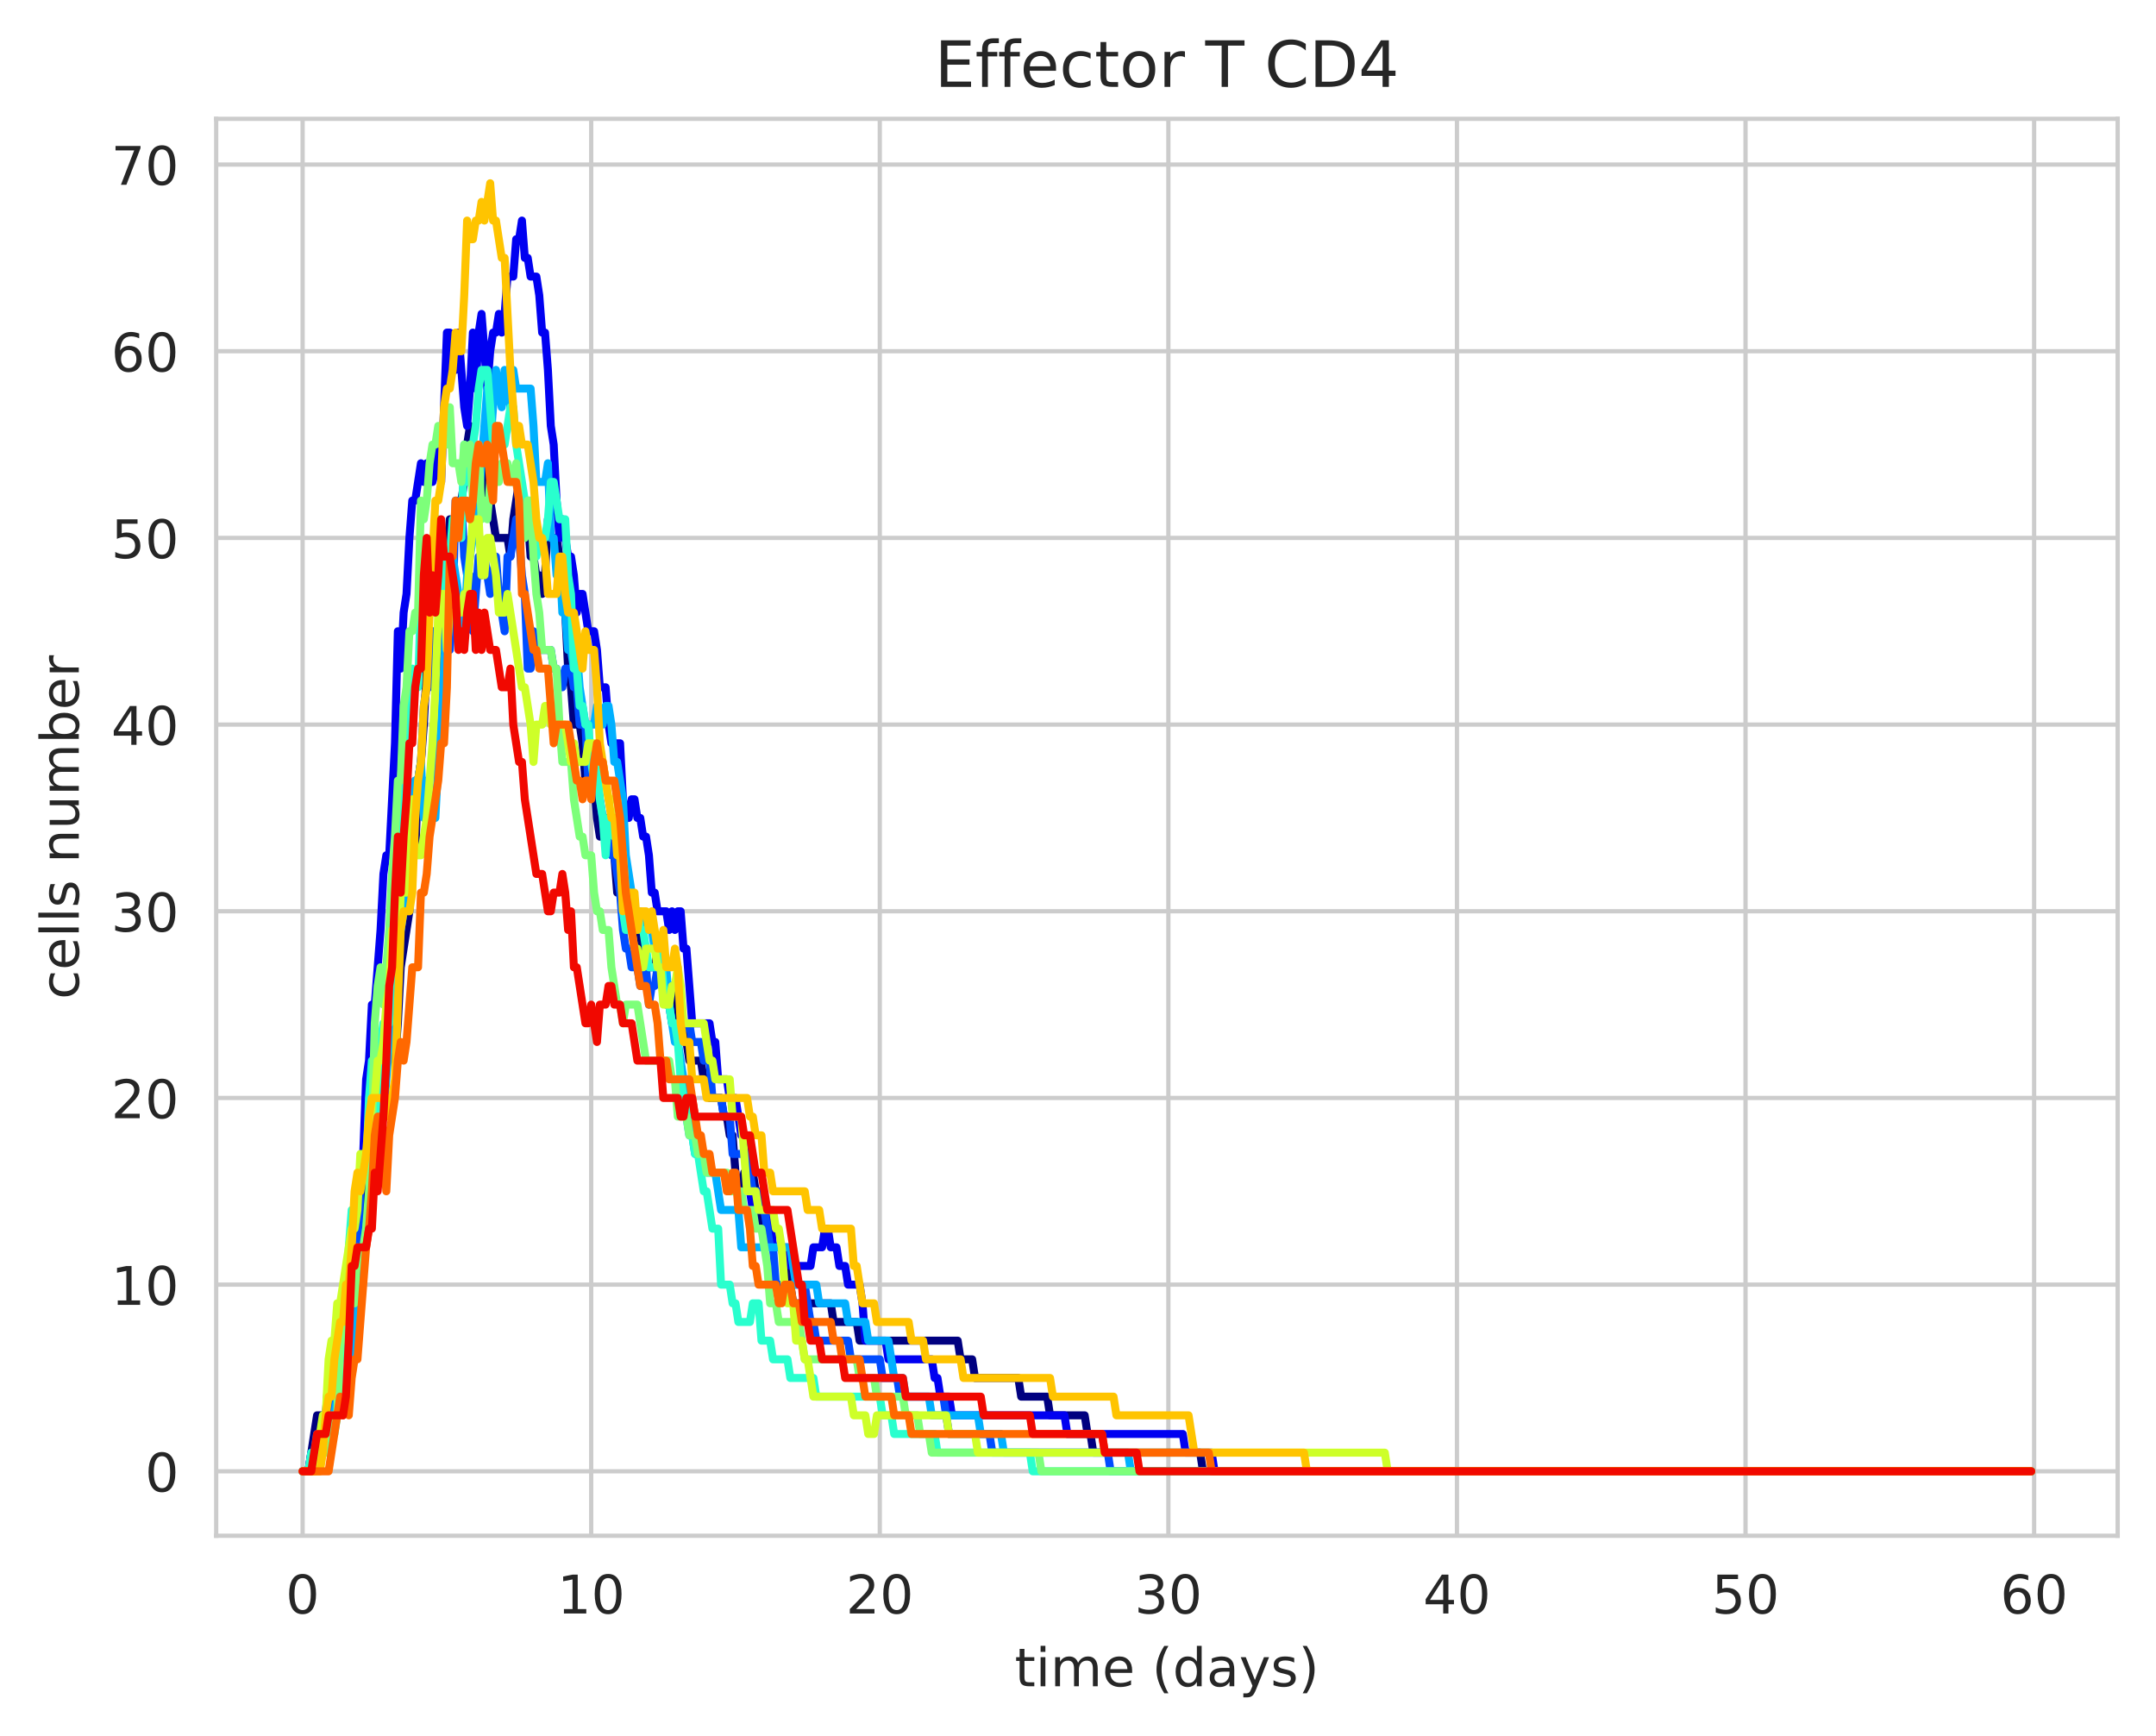 <?xml version="1.0" encoding="utf-8" standalone="no"?>
<!DOCTYPE svg PUBLIC "-//W3C//DTD SVG 1.1//EN"
  "http://www.w3.org/Graphics/SVG/1.1/DTD/svg11.dtd">
<!-- Created with matplotlib (https://matplotlib.org/) -->
<svg height="325.986pt" version="1.1" viewBox="0 0 404.923 325.986" width="404.923pt" xmlns="http://www.w3.org/2000/svg" xmlns:xlink="http://www.w3.org/1999/xlink">
 <defs>
  <style type="text/css">
*{stroke-linecap:butt;stroke-linejoin:round;white-space:pre;}
  </style>
 </defs>
 <g id="figure_1">
  <g id="patch_1">
   <path d="M 0 325.986 
L 404.923 325.986 
L 404.923 0 
L 0 0 
z
" style="fill:#ffffff;"/>
  </g>
  <g id="axes_1">
   <g id="patch_2">
    <path d="M 40.603 288.43 
L 397.723 288.43 
L 397.723 22.318 
L 40.603 22.318 
z
" style="fill:#ffffff;"/>
   </g>
   <g id="matplotlib.axis_1">
    <g id="xtick_1">
     <g id="line2d_1">
      <path clip-path="url(#pb258facf13)" d="M 56.836 288.43 
L 56.836 22.318 
" style="fill:none;stroke:#cccccc;stroke-linecap:round;stroke-width:0.8;"/>
     </g>
     <g id="text_1">
      <!-- 0 -->
      <defs>
       <path d="M 31.781 66.406 
Q 24.172 66.406 20.328 58.906 
Q 16.5 51.422 16.5 36.375 
Q 16.5 21.391 20.328 13.891 
Q 24.172 6.391 31.781 6.391 
Q 39.453 6.391 43.281 13.891 
Q 47.125 21.391 47.125 36.375 
Q 47.125 51.422 43.281 58.906 
Q 39.453 66.406 31.781 66.406 
z
M 31.781 74.219 
Q 44.047 74.219 50.516 64.516 
Q 56.984 54.828 56.984 36.375 
Q 56.984 17.969 50.516 8.266 
Q 44.047 -1.422 31.781 -1.422 
Q 19.531 -1.422 13.062 8.266 
Q 6.594 17.969 6.594 36.375 
Q 6.594 54.828 13.062 64.516 
Q 19.531 74.219 31.781 74.219 
z
" id="DejaVuSans-48"/>
      </defs>
      <g style="fill:#262626;" transform="translate(53.655 303.029)scale(0.1 -0.1)">
       <use xlink:href="#DejaVuSans-48"/>
      </g>
     </g>
    </g>
    <g id="xtick_2">
     <g id="line2d_2">
      <path clip-path="url(#pb258facf13)" d="M 111.035 288.43 
L 111.035 22.318 
" style="fill:none;stroke:#cccccc;stroke-linecap:round;stroke-width:0.8;"/>
     </g>
     <g id="text_2">
      <!-- 10 -->
      <defs>
       <path d="M 12.406 8.297 
L 28.516 8.297 
L 28.516 63.922 
L 10.984 60.406 
L 10.984 69.391 
L 28.422 72.906 
L 38.281 72.906 
L 38.281 8.297 
L 54.391 8.297 
L 54.391 0 
L 12.406 0 
z
" id="DejaVuSans-49"/>
      </defs>
      <g style="fill:#262626;" transform="translate(104.673 303.029)scale(0.1 -0.1)">
       <use xlink:href="#DejaVuSans-49"/>
       <use x="63.623" xlink:href="#DejaVuSans-48"/>
      </g>
     </g>
    </g>
    <g id="xtick_3">
     <g id="line2d_3">
      <path clip-path="url(#pb258facf13)" d="M 165.235 288.43 
L 165.235 22.318 
" style="fill:none;stroke:#cccccc;stroke-linecap:round;stroke-width:0.8;"/>
     </g>
     <g id="text_3">
      <!-- 20 -->
      <defs>
       <path d="M 19.188 8.297 
L 53.609 8.297 
L 53.609 0 
L 7.328 0 
L 7.328 8.297 
Q 12.938 14.109 22.625 23.891 
Q 32.328 33.688 34.812 36.531 
Q 39.547 41.844 41.422 45.531 
Q 43.312 49.219 43.312 52.781 
Q 43.312 58.594 39.234 62.25 
Q 35.156 65.922 28.609 65.922 
Q 23.969 65.922 18.812 64.312 
Q 13.672 62.703 7.812 59.422 
L 7.812 69.391 
Q 13.766 71.781 18.938 73 
Q 24.125 74.219 28.422 74.219 
Q 39.75 74.219 46.484 68.547 
Q 53.219 62.891 53.219 53.422 
Q 53.219 48.922 51.531 44.891 
Q 49.859 40.875 45.406 35.406 
Q 44.188 33.984 37.641 27.219 
Q 31.109 20.453 19.188 8.297 
z
" id="DejaVuSans-50"/>
      </defs>
      <g style="fill:#262626;" transform="translate(158.872 303.029)scale(0.1 -0.1)">
       <use xlink:href="#DejaVuSans-50"/>
       <use x="63.623" xlink:href="#DejaVuSans-48"/>
      </g>
     </g>
    </g>
    <g id="xtick_4">
     <g id="line2d_4">
      <path clip-path="url(#pb258facf13)" d="M 219.434 288.43 
L 219.434 22.318 
" style="fill:none;stroke:#cccccc;stroke-linecap:round;stroke-width:0.8;"/>
     </g>
     <g id="text_4">
      <!-- 30 -->
      <defs>
       <path d="M 40.578 39.312 
Q 47.656 37.797 51.625 33 
Q 55.609 28.219 55.609 21.188 
Q 55.609 10.406 48.188 4.484 
Q 40.766 -1.422 27.094 -1.422 
Q 22.516 -1.422 17.656 -0.516 
Q 12.797 0.391 7.625 2.203 
L 7.625 11.719 
Q 11.719 9.328 16.594 8.109 
Q 21.484 6.891 26.812 6.891 
Q 36.078 6.891 40.938 10.547 
Q 45.797 14.203 45.797 21.188 
Q 45.797 27.641 41.281 31.266 
Q 36.766 34.906 28.719 34.906 
L 20.219 34.906 
L 20.219 43.016 
L 29.109 43.016 
Q 36.375 43.016 40.234 45.922 
Q 44.094 48.828 44.094 54.297 
Q 44.094 59.906 40.109 62.906 
Q 36.141 65.922 28.719 65.922 
Q 24.656 65.922 20.016 65.031 
Q 15.375 64.156 9.812 62.312 
L 9.812 71.094 
Q 15.438 72.656 20.344 73.438 
Q 25.25 74.219 29.594 74.219 
Q 40.828 74.219 47.359 69.109 
Q 53.906 64.016 53.906 55.328 
Q 53.906 49.266 50.438 45.094 
Q 46.969 40.922 40.578 39.312 
z
" id="DejaVuSans-51"/>
      </defs>
      <g style="fill:#262626;" transform="translate(213.072 303.029)scale(0.1 -0.1)">
       <use xlink:href="#DejaVuSans-51"/>
       <use x="63.623" xlink:href="#DejaVuSans-48"/>
      </g>
     </g>
    </g>
    <g id="xtick_5">
     <g id="line2d_5">
      <path clip-path="url(#pb258facf13)" d="M 273.634 288.43 
L 273.634 22.318 
" style="fill:none;stroke:#cccccc;stroke-linecap:round;stroke-width:0.8;"/>
     </g>
     <g id="text_5">
      <!-- 40 -->
      <defs>
       <path d="M 37.797 64.312 
L 12.891 25.391 
L 37.797 25.391 
z
M 35.203 72.906 
L 47.609 72.906 
L 47.609 25.391 
L 58.016 25.391 
L 58.016 17.188 
L 47.609 17.188 
L 47.609 0 
L 37.797 0 
L 37.797 17.188 
L 4.891 17.188 
L 4.891 26.703 
z
" id="DejaVuSans-52"/>
      </defs>
      <g style="fill:#262626;" transform="translate(267.271 303.029)scale(0.1 -0.1)">
       <use xlink:href="#DejaVuSans-52"/>
       <use x="63.623" xlink:href="#DejaVuSans-48"/>
      </g>
     </g>
    </g>
    <g id="xtick_6">
     <g id="line2d_6">
      <path clip-path="url(#pb258facf13)" d="M 327.833 288.43 
L 327.833 22.318 
" style="fill:none;stroke:#cccccc;stroke-linecap:round;stroke-width:0.8;"/>
     </g>
     <g id="text_6">
      <!-- 50 -->
      <defs>
       <path d="M 10.797 72.906 
L 49.516 72.906 
L 49.516 64.594 
L 19.828 64.594 
L 19.828 46.734 
Q 21.969 47.469 24.109 47.828 
Q 26.266 48.188 28.422 48.188 
Q 40.625 48.188 47.75 41.5 
Q 54.891 34.812 54.891 23.391 
Q 54.891 11.625 47.562 5.094 
Q 40.234 -1.422 26.906 -1.422 
Q 22.312 -1.422 17.547 -0.641 
Q 12.797 0.141 7.719 1.703 
L 7.719 11.625 
Q 12.109 9.234 16.797 8.062 
Q 21.484 6.891 26.703 6.891 
Q 35.156 6.891 40.078 11.328 
Q 45.016 15.766 45.016 23.391 
Q 45.016 31 40.078 35.438 
Q 35.156 39.891 26.703 39.891 
Q 22.75 39.891 18.812 39.016 
Q 14.891 38.141 10.797 36.281 
z
" id="DejaVuSans-53"/>
      </defs>
      <g style="fill:#262626;" transform="translate(321.47 303.029)scale(0.1 -0.1)">
       <use xlink:href="#DejaVuSans-53"/>
       <use x="63.623" xlink:href="#DejaVuSans-48"/>
      </g>
     </g>
    </g>
    <g id="xtick_7">
     <g id="line2d_7">
      <path clip-path="url(#pb258facf13)" d="M 382.032 288.43 
L 382.032 22.318 
" style="fill:none;stroke:#cccccc;stroke-linecap:round;stroke-width:0.8;"/>
     </g>
     <g id="text_7">
      <!-- 60 -->
      <defs>
       <path d="M 33.016 40.375 
Q 26.375 40.375 22.484 35.828 
Q 18.609 31.297 18.609 23.391 
Q 18.609 15.531 22.484 10.953 
Q 26.375 6.391 33.016 6.391 
Q 39.656 6.391 43.531 10.953 
Q 47.406 15.531 47.406 23.391 
Q 47.406 31.297 43.531 35.828 
Q 39.656 40.375 33.016 40.375 
z
M 52.594 71.297 
L 52.594 62.312 
Q 48.875 64.062 45.094 64.984 
Q 41.312 65.922 37.594 65.922 
Q 27.828 65.922 22.672 59.328 
Q 17.531 52.734 16.797 39.406 
Q 19.672 43.656 24.016 45.922 
Q 28.375 48.188 33.594 48.188 
Q 44.578 48.188 50.953 41.516 
Q 57.328 34.859 57.328 23.391 
Q 57.328 12.156 50.688 5.359 
Q 44.047 -1.422 33.016 -1.422 
Q 20.359 -1.422 13.672 8.266 
Q 6.984 17.969 6.984 36.375 
Q 6.984 53.656 15.188 63.938 
Q 23.391 74.219 37.203 74.219 
Q 40.922 74.219 44.703 73.484 
Q 48.484 72.75 52.594 71.297 
z
" id="DejaVuSans-54"/>
      </defs>
      <g style="fill:#262626;" transform="translate(375.67 303.029)scale(0.1 -0.1)">
       <use xlink:href="#DejaVuSans-54"/>
       <use x="63.623" xlink:href="#DejaVuSans-48"/>
      </g>
     </g>
    </g>
    <g id="text_8">
     <!-- time (days) -->
     <defs>
      <path d="M 18.312 70.219 
L 18.312 54.688 
L 36.812 54.688 
L 36.812 47.703 
L 18.312 47.703 
L 18.312 18.016 
Q 18.312 11.328 20.141 9.422 
Q 21.969 7.516 27.594 7.516 
L 36.812 7.516 
L 36.812 0 
L 27.594 0 
Q 17.188 0 13.234 3.875 
Q 9.281 7.766 9.281 18.016 
L 9.281 47.703 
L 2.688 47.703 
L 2.688 54.688 
L 9.281 54.688 
L 9.281 70.219 
z
" id="DejaVuSans-116"/>
      <path d="M 9.422 54.688 
L 18.406 54.688 
L 18.406 0 
L 9.422 0 
z
M 9.422 75.984 
L 18.406 75.984 
L 18.406 64.594 
L 9.422 64.594 
z
" id="DejaVuSans-105"/>
      <path d="M 52 44.188 
Q 55.375 50.25 60.062 53.125 
Q 64.75 56 71.094 56 
Q 79.641 56 84.281 50.016 
Q 88.922 44.047 88.922 33.016 
L 88.922 0 
L 79.891 0 
L 79.891 32.719 
Q 79.891 40.578 77.094 44.375 
Q 74.312 48.188 68.609 48.188 
Q 61.625 48.188 57.562 43.547 
Q 53.516 38.922 53.516 30.906 
L 53.516 0 
L 44.484 0 
L 44.484 32.719 
Q 44.484 40.625 41.703 44.406 
Q 38.922 48.188 33.109 48.188 
Q 26.219 48.188 22.156 43.531 
Q 18.109 38.875 18.109 30.906 
L 18.109 0 
L 9.078 0 
L 9.078 54.688 
L 18.109 54.688 
L 18.109 46.188 
Q 21.188 51.219 25.484 53.609 
Q 29.781 56 35.688 56 
Q 41.656 56 45.828 52.969 
Q 50 49.953 52 44.188 
z
" id="DejaVuSans-109"/>
      <path d="M 56.203 29.594 
L 56.203 25.203 
L 14.891 25.203 
Q 15.484 15.922 20.484 11.062 
Q 25.484 6.203 34.422 6.203 
Q 39.594 6.203 44.453 7.469 
Q 49.312 8.734 54.109 11.281 
L 54.109 2.781 
Q 49.266 0.734 44.188 -0.344 
Q 39.109 -1.422 33.891 -1.422 
Q 20.797 -1.422 13.156 6.188 
Q 5.516 13.812 5.516 26.812 
Q 5.516 40.234 12.766 48.109 
Q 20.016 56 32.328 56 
Q 43.359 56 49.781 48.891 
Q 56.203 41.797 56.203 29.594 
z
M 47.219 32.234 
Q 47.125 39.594 43.094 43.984 
Q 39.062 48.391 32.422 48.391 
Q 24.906 48.391 20.391 44.141 
Q 15.875 39.891 15.188 32.172 
z
" id="DejaVuSans-101"/>
      <path id="DejaVuSans-32"/>
      <path d="M 31 75.875 
Q 24.469 64.656 21.281 53.656 
Q 18.109 42.672 18.109 31.391 
Q 18.109 20.125 21.312 9.062 
Q 24.516 -2 31 -13.188 
L 23.188 -13.188 
Q 15.875 -1.703 12.234 9.375 
Q 8.594 20.453 8.594 31.391 
Q 8.594 42.281 12.203 53.312 
Q 15.828 64.359 23.188 75.875 
z
" id="DejaVuSans-40"/>
      <path d="M 45.406 46.391 
L 45.406 75.984 
L 54.391 75.984 
L 54.391 0 
L 45.406 0 
L 45.406 8.203 
Q 42.578 3.328 38.25 0.953 
Q 33.938 -1.422 27.875 -1.422 
Q 17.969 -1.422 11.734 6.484 
Q 5.516 14.406 5.516 27.297 
Q 5.516 40.188 11.734 48.094 
Q 17.969 56 27.875 56 
Q 33.938 56 38.25 53.625 
Q 42.578 51.266 45.406 46.391 
z
M 14.797 27.297 
Q 14.797 17.391 18.875 11.75 
Q 22.953 6.109 30.078 6.109 
Q 37.203 6.109 41.297 11.75 
Q 45.406 17.391 45.406 27.297 
Q 45.406 37.203 41.297 42.844 
Q 37.203 48.484 30.078 48.484 
Q 22.953 48.484 18.875 42.844 
Q 14.797 37.203 14.797 27.297 
z
" id="DejaVuSans-100"/>
      <path d="M 34.281 27.484 
Q 23.391 27.484 19.188 25 
Q 14.984 22.516 14.984 16.5 
Q 14.984 11.719 18.141 8.906 
Q 21.297 6.109 26.703 6.109 
Q 34.188 6.109 38.703 11.406 
Q 43.219 16.703 43.219 25.484 
L 43.219 27.484 
z
M 52.203 31.203 
L 52.203 0 
L 43.219 0 
L 43.219 8.297 
Q 40.141 3.328 35.547 0.953 
Q 30.953 -1.422 24.312 -1.422 
Q 15.922 -1.422 10.953 3.297 
Q 6 8.016 6 15.922 
Q 6 25.141 12.172 29.828 
Q 18.359 34.516 30.609 34.516 
L 43.219 34.516 
L 43.219 35.406 
Q 43.219 41.609 39.141 45 
Q 35.062 48.391 27.688 48.391 
Q 23 48.391 18.547 47.266 
Q 14.109 46.141 10.016 43.891 
L 10.016 52.203 
Q 14.938 54.109 19.578 55.047 
Q 24.219 56 28.609 56 
Q 40.484 56 46.344 49.844 
Q 52.203 43.703 52.203 31.203 
z
" id="DejaVuSans-97"/>
      <path d="M 32.172 -5.078 
Q 28.375 -14.844 24.75 -17.812 
Q 21.141 -20.797 15.094 -20.797 
L 7.906 -20.797 
L 7.906 -13.281 
L 13.188 -13.281 
Q 16.891 -13.281 18.938 -11.516 
Q 21 -9.766 23.484 -3.219 
L 25.094 0.875 
L 2.984 54.688 
L 12.5 54.688 
L 29.594 11.922 
L 46.688 54.688 
L 56.203 54.688 
z
" id="DejaVuSans-121"/>
      <path d="M 44.281 53.078 
L 44.281 44.578 
Q 40.484 46.531 36.375 47.5 
Q 32.281 48.484 27.875 48.484 
Q 21.188 48.484 17.844 46.438 
Q 14.5 44.391 14.5 40.281 
Q 14.5 37.156 16.891 35.375 
Q 19.281 33.594 26.516 31.984 
L 29.594 31.297 
Q 39.156 29.25 43.188 25.516 
Q 47.219 21.781 47.219 15.094 
Q 47.219 7.469 41.188 3.016 
Q 35.156 -1.422 24.609 -1.422 
Q 20.219 -1.422 15.453 -0.562 
Q 10.688 0.297 5.422 2 
L 5.422 11.281 
Q 10.406 8.688 15.234 7.391 
Q 20.062 6.109 24.812 6.109 
Q 31.156 6.109 34.562 8.281 
Q 37.984 10.453 37.984 14.406 
Q 37.984 18.062 35.516 20.016 
Q 33.062 21.969 24.703 23.781 
L 21.578 24.516 
Q 13.234 26.266 9.516 29.906 
Q 5.812 33.547 5.812 39.891 
Q 5.812 47.609 11.281 51.797 
Q 16.75 56 26.812 56 
Q 31.781 56 36.172 55.266 
Q 40.578 54.547 44.281 53.078 
z
" id="DejaVuSans-115"/>
      <path d="M 8.016 75.875 
L 15.828 75.875 
Q 23.141 64.359 26.781 53.312 
Q 30.422 42.281 30.422 31.391 
Q 30.422 20.453 26.781 9.375 
Q 23.141 -1.703 15.828 -13.188 
L 8.016 -13.188 
Q 14.5 -2 17.703 9.062 
Q 20.906 20.125 20.906 31.391 
Q 20.906 42.672 17.703 53.656 
Q 14.5 64.656 8.016 75.875 
z
" id="DejaVuSans-41"/>
     </defs>
     <g style="fill:#262626;" transform="translate(190.574 316.707)scale(0.1 -0.1)">
      <use xlink:href="#DejaVuSans-116"/>
      <use x="39.209" xlink:href="#DejaVuSans-105"/>
      <use x="66.992" xlink:href="#DejaVuSans-109"/>
      <use x="164.404" xlink:href="#DejaVuSans-101"/>
      <use x="225.928" xlink:href="#DejaVuSans-32"/>
      <use x="257.715" xlink:href="#DejaVuSans-40"/>
      <use x="296.729" xlink:href="#DejaVuSans-100"/>
      <use x="360.205" xlink:href="#DejaVuSans-97"/>
      <use x="421.484" xlink:href="#DejaVuSans-121"/>
      <use x="480.664" xlink:href="#DejaVuSans-115"/>
      <use x="532.764" xlink:href="#DejaVuSans-41"/>
     </g>
    </g>
   </g>
   <g id="matplotlib.axis_2">
    <g id="ytick_1">
     <g id="line2d_8">
      <path clip-path="url(#pb258facf13)" d="M 40.603 276.334 
L 397.723 276.334 
" style="fill:none;stroke:#cccccc;stroke-linecap:round;stroke-width:0.8;"/>
     </g>
     <g id="text_9">
      <!-- 0 -->
      <g style="fill:#262626;" transform="translate(27.241 280.133)scale(0.1 -0.1)">
       <use xlink:href="#DejaVuSans-48"/>
      </g>
     </g>
    </g>
    <g id="ytick_2">
     <g id="line2d_9">
      <path clip-path="url(#pb258facf13)" d="M 40.603 241.273 
L 397.723 241.273 
" style="fill:none;stroke:#cccccc;stroke-linecap:round;stroke-width:0.8;"/>
     </g>
     <g id="text_10">
      <!-- 10 -->
      <g style="fill:#262626;" transform="translate(20.878 245.072)scale(0.1 -0.1)">
       <use xlink:href="#DejaVuSans-49"/>
       <use x="63.623" xlink:href="#DejaVuSans-48"/>
      </g>
     </g>
    </g>
    <g id="ytick_3">
     <g id="line2d_10">
      <path clip-path="url(#pb258facf13)" d="M 40.603 206.212 
L 397.723 206.212 
" style="fill:none;stroke:#cccccc;stroke-linecap:round;stroke-width:0.8;"/>
     </g>
     <g id="text_11">
      <!-- 20 -->
      <g style="fill:#262626;" transform="translate(20.878 210.012)scale(0.1 -0.1)">
       <use xlink:href="#DejaVuSans-50"/>
       <use x="63.623" xlink:href="#DejaVuSans-48"/>
      </g>
     </g>
    </g>
    <g id="ytick_4">
     <g id="line2d_11">
      <path clip-path="url(#pb258facf13)" d="M 40.603 171.152 
L 397.723 171.152 
" style="fill:none;stroke:#cccccc;stroke-linecap:round;stroke-width:0.8;"/>
     </g>
     <g id="text_12">
      <!-- 30 -->
      <g style="fill:#262626;" transform="translate(20.878 174.951)scale(0.1 -0.1)">
       <use xlink:href="#DejaVuSans-51"/>
       <use x="63.623" xlink:href="#DejaVuSans-48"/>
      </g>
     </g>
    </g>
    <g id="ytick_5">
     <g id="line2d_12">
      <path clip-path="url(#pb258facf13)" d="M 40.603 136.091 
L 397.723 136.091 
" style="fill:none;stroke:#cccccc;stroke-linecap:round;stroke-width:0.8;"/>
     </g>
     <g id="text_13">
      <!-- 40 -->
      <g style="fill:#262626;" transform="translate(20.878 139.89)scale(0.1 -0.1)">
       <use xlink:href="#DejaVuSans-52"/>
       <use x="63.623" xlink:href="#DejaVuSans-48"/>
      </g>
     </g>
    </g>
    <g id="ytick_6">
     <g id="line2d_13">
      <path clip-path="url(#pb258facf13)" d="M 40.603 101.03 
L 397.723 101.03 
" style="fill:none;stroke:#cccccc;stroke-linecap:round;stroke-width:0.8;"/>
     </g>
     <g id="text_14">
      <!-- 50 -->
      <g style="fill:#262626;" transform="translate(20.878 104.829)scale(0.1 -0.1)">
       <use xlink:href="#DejaVuSans-53"/>
       <use x="63.623" xlink:href="#DejaVuSans-48"/>
      </g>
     </g>
    </g>
    <g id="ytick_7">
     <g id="line2d_14">
      <path clip-path="url(#pb258facf13)" d="M 40.603 65.969 
L 397.723 65.969 
" style="fill:none;stroke:#cccccc;stroke-linecap:round;stroke-width:0.8;"/>
     </g>
     <g id="text_15">
      <!-- 60 -->
      <g style="fill:#262626;" transform="translate(20.878 69.768)scale(0.1 -0.1)">
       <use xlink:href="#DejaVuSans-54"/>
       <use x="63.623" xlink:href="#DejaVuSans-48"/>
      </g>
     </g>
    </g>
    <g id="ytick_8">
     <g id="line2d_15">
      <path clip-path="url(#pb258facf13)" d="M 40.603 30.908 
L 397.723 30.908 
" style="fill:none;stroke:#cccccc;stroke-linecap:round;stroke-width:0.8;"/>
     </g>
     <g id="text_16">
      <!-- 70 -->
      <defs>
       <path d="M 8.203 72.906 
L 55.078 72.906 
L 55.078 68.703 
L 28.609 0 
L 18.312 0 
L 43.219 64.594 
L 8.203 64.594 
z
" id="DejaVuSans-55"/>
      </defs>
      <g style="fill:#262626;" transform="translate(20.878 34.707)scale(0.1 -0.1)">
       <use xlink:href="#DejaVuSans-55"/>
       <use x="63.623" xlink:href="#DejaVuSans-48"/>
      </g>
     </g>
    </g>
    <g id="text_17">
     <!-- cells number -->
     <defs>
      <path d="M 48.781 52.594 
L 48.781 44.188 
Q 44.969 46.297 41.141 47.344 
Q 37.312 48.391 33.406 48.391 
Q 24.656 48.391 19.812 42.844 
Q 14.984 37.312 14.984 27.297 
Q 14.984 17.281 19.812 11.734 
Q 24.656 6.203 33.406 6.203 
Q 37.312 6.203 41.141 7.25 
Q 44.969 8.297 48.781 10.406 
L 48.781 2.094 
Q 45.016 0.344 40.984 -0.531 
Q 36.969 -1.422 32.422 -1.422 
Q 20.062 -1.422 12.781 6.344 
Q 5.516 14.109 5.516 27.297 
Q 5.516 40.672 12.859 48.328 
Q 20.219 56 33.016 56 
Q 37.156 56 41.109 55.141 
Q 45.062 54.297 48.781 52.594 
z
" id="DejaVuSans-99"/>
      <path d="M 9.422 75.984 
L 18.406 75.984 
L 18.406 0 
L 9.422 0 
z
" id="DejaVuSans-108"/>
      <path d="M 54.891 33.016 
L 54.891 0 
L 45.906 0 
L 45.906 32.719 
Q 45.906 40.484 42.875 44.328 
Q 39.844 48.188 33.797 48.188 
Q 26.516 48.188 22.312 43.547 
Q 18.109 38.922 18.109 30.906 
L 18.109 0 
L 9.078 0 
L 9.078 54.688 
L 18.109 54.688 
L 18.109 46.188 
Q 21.344 51.125 25.703 53.562 
Q 30.078 56 35.797 56 
Q 45.219 56 50.047 50.172 
Q 54.891 44.344 54.891 33.016 
z
" id="DejaVuSans-110"/>
      <path d="M 8.5 21.578 
L 8.5 54.688 
L 17.484 54.688 
L 17.484 21.922 
Q 17.484 14.156 20.5 10.266 
Q 23.531 6.391 29.594 6.391 
Q 36.859 6.391 41.078 11.031 
Q 45.312 15.672 45.312 23.688 
L 45.312 54.688 
L 54.297 54.688 
L 54.297 0 
L 45.312 0 
L 45.312 8.406 
Q 42.047 3.422 37.719 1 
Q 33.406 -1.422 27.688 -1.422 
Q 18.266 -1.422 13.375 4.438 
Q 8.5 10.297 8.5 21.578 
z
M 31.109 56 
z
" id="DejaVuSans-117"/>
      <path d="M 48.688 27.297 
Q 48.688 37.203 44.609 42.844 
Q 40.531 48.484 33.406 48.484 
Q 26.266 48.484 22.188 42.844 
Q 18.109 37.203 18.109 27.297 
Q 18.109 17.391 22.188 11.75 
Q 26.266 6.109 33.406 6.109 
Q 40.531 6.109 44.609 11.75 
Q 48.688 17.391 48.688 27.297 
z
M 18.109 46.391 
Q 20.953 51.266 25.266 53.625 
Q 29.594 56 35.594 56 
Q 45.562 56 51.781 48.094 
Q 58.016 40.188 58.016 27.297 
Q 58.016 14.406 51.781 6.484 
Q 45.562 -1.422 35.594 -1.422 
Q 29.594 -1.422 25.266 0.953 
Q 20.953 3.328 18.109 8.203 
L 18.109 0 
L 9.078 0 
L 9.078 75.984 
L 18.109 75.984 
z
" id="DejaVuSans-98"/>
      <path d="M 41.109 46.297 
Q 39.594 47.172 37.812 47.578 
Q 36.031 48 33.891 48 
Q 26.266 48 22.188 43.047 
Q 18.109 38.094 18.109 28.812 
L 18.109 0 
L 9.078 0 
L 9.078 54.688 
L 18.109 54.688 
L 18.109 46.188 
Q 20.953 51.172 25.484 53.578 
Q 30.031 56 36.531 56 
Q 37.453 56 38.578 55.875 
Q 39.703 55.766 41.062 55.516 
z
" id="DejaVuSans-114"/>
     </defs>
     <g style="fill:#262626;" transform="translate(14.798 187.686)rotate(-90)scale(0.1 -0.1)">
      <use xlink:href="#DejaVuSans-99"/>
      <use x="54.98" xlink:href="#DejaVuSans-101"/>
      <use x="116.504" xlink:href="#DejaVuSans-108"/>
      <use x="144.287" xlink:href="#DejaVuSans-108"/>
      <use x="172.07" xlink:href="#DejaVuSans-115"/>
      <use x="224.17" xlink:href="#DejaVuSans-32"/>
      <use x="255.957" xlink:href="#DejaVuSans-110"/>
      <use x="319.336" xlink:href="#DejaVuSans-117"/>
      <use x="382.715" xlink:href="#DejaVuSans-109"/>
      <use x="480.127" xlink:href="#DejaVuSans-98"/>
      <use x="543.604" xlink:href="#DejaVuSans-101"/>
      <use x="605.127" xlink:href="#DejaVuSans-114"/>
     </g>
    </g>
   </g>
   <g id="line2d_16">
    <path clip-path="url(#pb258facf13)" d="M 56.836 276.334 
L 57.92 276.334 
L 59.546 265.816 
L 61.172 265.816 
L 61.714 258.804 
L 62.256 258.804 
L 63.34 251.792 
L 63.882 251.792 
L 64.424 248.285 
L 64.966 241.273 
L 65.508 237.767 
L 66.05 241.273 
L 67.134 234.261 
L 68.218 220.237 
L 69.302 213.225 
L 69.844 216.731 
L 70.386 216.731 
L 70.928 209.718 
L 72.554 199.2 
L 73.096 199.2 
L 73.638 195.694 
L 74.18 199.2 
L 74.722 192.188 
L 75.264 181.67 
L 76.89 171.152 
L 77.432 160.633 
L 77.974 160.633 
L 78.516 146.609 
L 79.058 143.103 
L 79.6 136.091 
L 80.142 125.572 
L 80.684 122.066 
L 81.226 122.066 
L 82.31 129.078 
L 82.852 129.078 
L 83.394 115.054 
L 83.936 108.042 
L 84.478 97.524 
L 85.02 101.03 
L 85.562 101.03 
L 87.188 90.512 
L 87.73 83.499 
L 88.272 79.993 
L 88.814 90.512 
L 89.897 90.512 
L 90.439 83.499 
L 90.981 94.018 
L 92.065 94.018 
L 93.149 101.03 
L 95.317 101.03 
L 95.859 104.536 
L 96.401 97.524 
L 97.485 90.512 
L 98.027 97.524 
L 99.111 97.524 
L 99.653 104.536 
L 100.195 104.536 
L 100.737 108.042 
L 101.279 108.042 
L 101.821 111.548 
L 102.363 108.042 
L 102.905 97.524 
L 103.447 101.03 
L 104.531 101.03 
L 105.073 104.536 
L 105.615 111.548 
L 106.157 115.054 
L 106.699 125.572 
L 107.241 129.078 
L 107.783 136.091 
L 108.867 136.091 
L 109.409 139.597 
L 109.951 146.609 
L 111.577 146.609 
L 112.119 153.621 
L 112.661 157.127 
L 113.203 157.127 
L 113.745 153.621 
L 114.287 153.621 
L 115.371 160.633 
L 115.913 167.645 
L 116.455 164.139 
L 116.997 164.139 
L 118.081 171.152 
L 119.165 171.152 
L 120.249 178.164 
L 120.791 178.164 
L 121.333 181.67 
L 122.959 181.67 
L 123.501 178.164 
L 124.585 185.176 
L 126.211 185.176 
L 127.295 192.188 
L 128.379 192.188 
L 129.463 199.2 
L 131.631 199.2 
L 132.173 202.706 
L 132.715 202.706 
L 133.257 206.212 
L 135.425 206.212 
L 135.967 209.718 
L 136.509 209.718 
L 137.051 213.225 
L 137.593 213.225 
L 138.135 220.237 
L 138.677 223.743 
L 139.219 223.743 
L 139.761 220.237 
L 141.387 220.237 
L 143.013 230.755 
L 144.639 230.755 
L 145.181 234.261 
L 146.807 234.261 
L 147.349 237.767 
L 147.891 237.767 
L 148.975 244.779 
L 156.021 244.779 
L 156.563 248.285 
L 160.899 248.285 
L 161.441 251.792 
L 179.869 251.792 
L 180.411 255.298 
L 182.579 255.298 
L 183.121 258.804 
L 191.25 258.804 
L 191.792 262.31 
L 196.67 262.31 
L 197.212 265.816 
L 203.716 265.816 
L 204.258 269.322 
L 204.8 269.322 
L 205.342 272.828 
L 225.396 272.828 
L 225.938 276.334 
L 381.49 276.334 
L 381.49 276.334 
" style="fill:none;stroke:#000080;stroke-linecap:round;stroke-width:1.5;"/>
   </g>
   <g id="line2d_17">
    <path clip-path="url(#pb258facf13)" d="M 56.836 276.334 
L 57.92 276.334 
L 58.462 272.828 
L 60.63 272.828 
L 61.172 269.322 
L 61.714 262.31 
L 63.34 251.792 
L 64.424 251.792 
L 65.508 244.779 
L 66.05 237.767 
L 66.592 234.261 
L 67.676 220.237 
L 68.218 216.731 
L 68.76 202.706 
L 69.302 199.2 
L 69.844 188.682 
L 70.386 188.682 
L 71.47 174.658 
L 72.012 164.139 
L 72.554 160.633 
L 73.096 160.633 
L 74.18 139.597 
L 74.722 118.56 
L 75.264 125.572 
L 75.806 115.054 
L 76.348 111.548 
L 76.89 101.03 
L 77.432 94.018 
L 77.974 94.018 
L 79.058 87.005 
L 79.6 90.512 
L 80.142 87.005 
L 80.684 87.005 
L 81.226 90.512 
L 82.31 83.499 
L 82.852 90.512 
L 83.936 62.463 
L 84.478 62.463 
L 85.02 69.475 
L 85.562 69.475 
L 86.104 62.463 
L 87.188 76.487 
L 87.73 79.993 
L 88.272 72.981 
L 88.814 62.463 
L 89.356 72.981 
L 89.897 62.463 
L 90.439 58.957 
L 91.523 72.981 
L 92.065 65.969 
L 92.607 62.463 
L 93.149 62.463 
L 93.691 58.957 
L 94.233 62.463 
L 94.775 58.957 
L 95.317 51.945 
L 96.401 51.945 
L 96.943 44.932 
L 97.485 44.932 
L 98.027 41.426 
L 98.569 48.438 
L 99.111 48.438 
L 99.653 51.945 
L 100.737 51.945 
L 101.279 55.451 
L 101.821 62.463 
L 102.363 62.463 
L 102.905 69.475 
L 103.447 79.993 
L 103.989 83.499 
L 104.531 94.018 
L 105.073 101.03 
L 105.615 97.524 
L 106.699 104.536 
L 107.241 104.536 
L 107.783 108.042 
L 108.325 115.054 
L 108.867 111.548 
L 109.409 111.548 
L 110.493 118.56 
L 111.577 118.56 
L 112.119 122.066 
L 112.661 129.078 
L 113.745 129.078 
L 114.287 136.091 
L 114.829 139.597 
L 116.455 139.597 
L 116.997 150.115 
L 117.539 153.621 
L 118.081 153.621 
L 118.623 150.115 
L 119.165 150.115 
L 119.707 153.621 
L 120.249 153.621 
L 120.791 157.127 
L 121.333 157.127 
L 121.875 160.633 
L 122.417 167.645 
L 122.959 167.645 
L 123.501 171.152 
L 125.127 171.152 
L 125.669 174.658 
L 126.211 171.152 
L 126.753 174.658 
L 127.295 171.152 
L 127.837 171.152 
L 128.379 178.164 
L 128.921 178.164 
L 130.005 192.188 
L 133.257 192.188 
L 133.799 195.694 
L 134.341 195.694 
L 134.883 202.706 
L 136.509 202.706 
L 137.051 206.212 
L 138.135 206.212 
L 139.219 213.225 
L 139.761 213.225 
L 140.303 216.731 
L 140.845 223.743 
L 141.387 227.249 
L 144.639 227.249 
L 145.181 234.261 
L 147.891 234.261 
L 148.433 237.767 
L 152.227 237.767 
L 152.769 234.261 
L 154.395 234.261 
L 154.937 230.755 
L 155.479 230.755 
L 156.021 234.261 
L 157.105 234.261 
L 157.647 237.767 
L 158.731 237.767 
L 159.273 241.273 
L 161.441 241.273 
L 161.983 244.779 
L 162.525 251.792 
L 166.319 251.792 
L 166.861 255.298 
L 174.991 255.298 
L 175.533 258.804 
L 176.075 258.804 
L 176.617 262.31 
L 178.243 262.31 
L 178.785 265.816 
L 199.922 265.816 
L 200.464 269.322 
L 222.144 269.322 
L 222.686 272.828 
L 227.564 272.828 
L 228.106 276.334 
L 381.49 276.334 
L 381.49 276.334 
" style="fill:none;stroke:#0000f1;stroke-linecap:round;stroke-width:1.5;"/>
   </g>
   <g id="line2d_18">
    <path clip-path="url(#pb258facf13)" d="M 56.836 276.334 
L 59.004 276.334 
L 59.546 272.828 
L 60.088 272.828 
L 60.63 269.322 
L 61.714 269.322 
L 62.256 258.804 
L 62.798 255.298 
L 63.882 255.298 
L 64.424 244.779 
L 64.966 244.779 
L 65.508 248.285 
L 66.05 248.285 
L 66.592 241.273 
L 67.134 237.767 
L 67.676 223.743 
L 68.76 216.731 
L 69.302 209.718 
L 69.844 209.718 
L 70.386 202.706 
L 71.47 195.694 
L 72.012 199.2 
L 72.554 192.188 
L 73.096 195.694 
L 73.638 185.176 
L 75.806 171.152 
L 76.348 160.633 
L 76.89 157.127 
L 77.432 150.115 
L 77.974 146.609 
L 78.516 146.609 
L 79.058 143.103 
L 79.6 132.585 
L 80.142 129.078 
L 80.684 129.078 
L 81.226 118.56 
L 81.768 118.56 
L 82.31 122.066 
L 83.936 111.548 
L 84.478 122.066 
L 85.02 115.054 
L 85.562 94.018 
L 86.646 94.018 
L 87.188 104.536 
L 87.73 108.042 
L 88.272 108.042 
L 88.814 118.56 
L 89.897 104.536 
L 90.439 108.042 
L 90.981 104.536 
L 92.065 111.548 
L 93.149 104.536 
L 93.691 111.548 
L 94.775 118.56 
L 95.317 104.536 
L 95.859 104.536 
L 96.943 97.524 
L 97.485 101.03 
L 98.027 108.042 
L 98.569 111.548 
L 99.111 125.572 
L 99.653 125.572 
L 100.195 118.56 
L 100.737 122.066 
L 103.447 122.066 
L 103.989 125.572 
L 104.531 125.572 
L 105.073 129.078 
L 105.615 129.078 
L 106.157 125.572 
L 107.241 125.572 
L 107.783 129.078 
L 108.325 129.078 
L 108.867 136.091 
L 109.951 136.091 
L 110.493 146.609 
L 112.119 146.609 
L 113.745 157.127 
L 114.287 153.621 
L 114.829 160.633 
L 115.371 160.633 
L 116.455 167.645 
L 116.997 174.658 
L 117.539 178.164 
L 118.081 178.164 
L 118.623 181.67 
L 119.707 181.67 
L 120.249 185.176 
L 120.791 185.176 
L 121.333 181.67 
L 121.875 188.682 
L 122.417 185.176 
L 122.959 185.176 
L 123.501 181.67 
L 124.043 181.67 
L 125.127 188.682 
L 125.669 188.682 
L 126.211 192.188 
L 127.295 192.188 
L 127.837 195.694 
L 128.379 192.188 
L 129.463 192.188 
L 130.005 195.694 
L 131.631 195.694 
L 132.173 199.2 
L 133.257 199.2 
L 133.799 206.212 
L 135.425 206.212 
L 135.967 209.718 
L 137.051 209.718 
L 137.593 216.731 
L 140.303 216.731 
L 141.387 223.743 
L 142.471 223.743 
L 143.013 227.249 
L 143.555 227.249 
L 144.639 234.261 
L 145.181 234.261 
L 145.723 241.273 
L 151.143 241.273 
L 152.227 248.285 
L 152.769 248.285 
L 153.311 251.792 
L 159.273 251.792 
L 159.815 255.298 
L 165.235 255.298 
L 165.777 258.804 
L 168.487 258.804 
L 169.029 262.31 
L 177.159 262.31 
L 178.243 269.322 
L 185.83 269.322 
L 186.372 272.828 
L 208.052 272.828 
L 208.594 276.334 
L 381.49 276.334 
L 381.49 276.334 
" style="fill:none;stroke:#004cff;stroke-linecap:round;stroke-width:1.5;"/>
   </g>
   <g id="line2d_19">
    <path clip-path="url(#pb258facf13)" d="M 56.836 276.334 
L 58.462 276.334 
L 59.546 269.322 
L 61.714 269.322 
L 62.256 265.816 
L 62.798 265.816 
L 63.34 262.31 
L 64.966 262.31 
L 65.508 255.298 
L 66.05 255.298 
L 67.134 241.273 
L 67.676 237.767 
L 68.218 237.767 
L 68.76 230.755 
L 69.302 227.249 
L 69.844 213.225 
L 70.386 206.212 
L 70.928 202.706 
L 71.47 209.718 
L 72.012 209.718 
L 73.096 195.694 
L 74.18 188.682 
L 74.722 174.658 
L 75.264 174.658 
L 75.806 171.152 
L 76.348 160.633 
L 77.432 153.621 
L 77.974 146.609 
L 78.516 146.609 
L 79.058 143.103 
L 79.6 153.621 
L 80.142 146.609 
L 81.226 153.621 
L 81.768 153.621 
L 82.31 143.103 
L 82.852 136.091 
L 83.936 115.054 
L 84.478 108.042 
L 85.02 104.536 
L 87.188 118.56 
L 87.73 108.042 
L 88.814 101.03 
L 89.356 94.018 
L 89.897 94.018 
L 91.523 72.981 
L 92.065 83.499 
L 93.149 69.475 
L 94.233 76.487 
L 94.775 69.475 
L 95.859 76.487 
L 96.401 69.475 
L 96.943 72.981 
L 99.653 72.981 
L 100.195 79.993 
L 100.737 90.512 
L 102.363 90.512 
L 102.905 87.005 
L 103.447 101.03 
L 103.989 101.03 
L 104.531 108.042 
L 105.073 104.536 
L 105.615 115.054 
L 106.157 115.054 
L 106.699 122.066 
L 107.241 122.066 
L 107.783 125.572 
L 108.325 122.066 
L 108.867 129.078 
L 109.951 136.091 
L 111.577 136.091 
L 112.119 132.585 
L 112.661 136.091 
L 113.203 136.091 
L 113.745 132.585 
L 114.287 132.585 
L 114.829 136.091 
L 115.371 143.103 
L 115.913 143.103 
L 116.997 150.115 
L 117.539 160.633 
L 119.165 171.152 
L 120.249 171.152 
L 120.791 174.658 
L 122.417 174.658 
L 122.959 178.164 
L 123.501 178.164 
L 124.043 181.67 
L 125.127 181.67 
L 125.669 188.682 
L 126.753 195.694 
L 127.295 195.694 
L 128.379 202.706 
L 128.921 209.718 
L 129.463 213.225 
L 130.005 213.225 
L 130.547 216.731 
L 132.173 216.731 
L 132.715 220.237 
L 134.341 220.237 
L 135.425 227.249 
L 138.677 227.249 
L 139.219 234.261 
L 148.433 234.261 
L 149.517 241.273 
L 153.311 241.273 
L 153.853 244.779 
L 158.731 244.779 
L 159.273 248.285 
L 162.525 248.285 
L 163.067 251.792 
L 166.861 251.792 
L 167.945 258.804 
L 169.571 258.804 
L 170.113 262.31 
L 174.449 262.31 
L 174.991 265.816 
L 183.663 265.816 
L 184.204 269.322 
L 187.998 269.322 
L 188.54 272.828 
L 211.846 272.828 
L 212.388 276.334 
L 381.49 276.334 
L 381.49 276.334 
" style="fill:none;stroke:#00b0ff;stroke-linecap:round;stroke-width:1.5;"/>
   </g>
   <g id="line2d_20">
    <path clip-path="url(#pb258facf13)" d="M 56.836 276.334 
L 57.92 276.334 
L 58.462 272.828 
L 59.546 272.828 
L 60.088 269.322 
L 60.63 269.322 
L 61.172 265.816 
L 61.714 265.816 
L 62.256 269.322 
L 62.798 269.322 
L 63.34 265.816 
L 63.882 255.298 
L 64.424 251.792 
L 64.966 244.779 
L 65.508 234.261 
L 66.05 227.249 
L 66.592 227.249 
L 67.676 220.237 
L 68.76 220.237 
L 69.302 206.212 
L 69.844 199.2 
L 70.386 209.718 
L 70.928 213.225 
L 71.47 195.694 
L 72.012 192.188 
L 73.096 192.188 
L 73.638 178.164 
L 74.18 171.152 
L 74.722 160.633 
L 75.264 157.127 
L 76.89 136.091 
L 77.432 125.572 
L 77.974 129.078 
L 78.516 129.078 
L 79.058 111.548 
L 79.6 108.042 
L 80.142 108.042 
L 80.684 104.536 
L 81.226 108.042 
L 81.768 101.03 
L 82.31 97.524 
L 82.852 111.548 
L 83.936 104.536 
L 84.478 104.536 
L 85.02 97.524 
L 85.562 97.524 
L 86.104 101.03 
L 86.646 101.03 
L 87.188 83.499 
L 87.73 90.512 
L 88.272 90.512 
L 88.814 83.499 
L 89.356 79.993 
L 89.897 72.981 
L 90.439 69.475 
L 91.523 69.475 
L 92.607 83.499 
L 93.149 79.993 
L 93.691 83.499 
L 94.775 83.499 
L 95.859 76.487 
L 96.401 76.487 
L 96.943 83.499 
L 98.569 94.018 
L 99.653 94.018 
L 100.195 97.524 
L 100.737 104.536 
L 101.279 101.03 
L 102.363 101.03 
L 102.905 97.524 
L 103.447 90.512 
L 103.989 90.512 
L 105.073 97.524 
L 106.157 97.524 
L 106.699 108.042 
L 107.241 111.548 
L 107.783 125.572 
L 108.325 125.572 
L 108.867 132.585 
L 109.409 132.585 
L 109.951 136.091 
L 110.493 136.091 
L 111.035 143.103 
L 111.577 146.609 
L 112.119 143.103 
L 112.661 150.115 
L 113.203 153.621 
L 113.745 160.633 
L 114.287 153.621 
L 114.829 153.621 
L 115.371 157.127 
L 116.455 157.127 
L 116.997 171.152 
L 117.539 174.658 
L 119.165 174.658 
L 119.707 171.152 
L 120.249 174.658 
L 120.791 174.658 
L 121.875 181.67 
L 123.501 181.67 
L 124.043 178.164 
L 124.585 185.176 
L 125.127 188.682 
L 125.669 188.682 
L 126.211 192.188 
L 126.753 192.188 
L 127.295 195.694 
L 127.837 202.706 
L 128.379 206.212 
L 128.921 206.212 
L 130.547 216.731 
L 131.089 216.731 
L 132.173 223.743 
L 132.715 223.743 
L 133.799 230.755 
L 134.883 230.755 
L 135.425 241.273 
L 137.051 241.273 
L 137.593 244.779 
L 138.135 244.779 
L 138.677 248.285 
L 140.845 248.285 
L 141.387 244.779 
L 142.471 244.779 
L 143.013 251.792 
L 144.639 251.792 
L 145.181 255.298 
L 147.891 255.298 
L 148.433 258.804 
L 152.769 258.804 
L 153.311 262.31 
L 165.235 262.31 
L 165.777 265.816 
L 167.403 265.816 
L 167.945 269.322 
L 175.533 269.322 
L 176.075 272.828 
L 193.418 272.828 
L 193.96 276.334 
L 381.49 276.334 
L 381.49 276.334 
" style="fill:none;stroke:#29ffce;stroke-linecap:round;stroke-width:1.5;"/>
   </g>
   <g id="line2d_21">
    <path clip-path="url(#pb258facf13)" d="M 56.836 276.334 
L 59.004 276.334 
L 59.546 272.828 
L 61.714 272.828 
L 62.256 265.816 
L 63.34 265.816 
L 63.882 251.792 
L 64.424 251.792 
L 64.966 244.779 
L 66.592 244.779 
L 67.134 234.261 
L 67.676 237.767 
L 68.76 230.755 
L 69.302 223.743 
L 69.844 213.225 
L 70.386 192.188 
L 70.928 185.176 
L 71.47 181.67 
L 72.012 188.682 
L 73.096 174.658 
L 73.638 164.139 
L 74.18 157.127 
L 74.722 146.609 
L 75.264 146.609 
L 75.806 132.585 
L 76.348 129.078 
L 76.89 118.56 
L 77.432 118.56 
L 77.974 115.054 
L 78.516 115.054 
L 79.058 94.018 
L 79.6 97.524 
L 80.142 94.018 
L 80.684 87.005 
L 81.226 83.499 
L 81.768 83.499 
L 82.31 79.993 
L 82.852 83.499 
L 83.936 83.499 
L 84.478 76.487 
L 85.02 87.005 
L 86.104 87.005 
L 86.646 90.512 
L 87.188 83.499 
L 87.73 87.005 
L 88.272 83.499 
L 88.814 94.018 
L 89.356 90.512 
L 89.897 83.499 
L 90.439 97.524 
L 90.981 94.018 
L 91.523 97.524 
L 92.065 90.512 
L 93.691 90.512 
L 94.233 87.005 
L 95.317 87.005 
L 95.859 90.512 
L 96.401 90.512 
L 96.943 87.005 
L 98.027 101.03 
L 98.569 101.03 
L 99.111 94.018 
L 99.653 94.018 
L 100.195 104.536 
L 100.737 111.548 
L 101.279 115.054 
L 101.821 122.066 
L 103.447 122.066 
L 103.989 125.572 
L 104.531 125.572 
L 105.073 136.091 
L 105.615 143.103 
L 107.241 143.103 
L 107.783 150.115 
L 108.867 157.127 
L 109.409 157.127 
L 109.951 160.633 
L 111.035 160.633 
L 111.577 167.645 
L 112.119 171.152 
L 112.661 171.152 
L 113.203 174.658 
L 114.287 174.658 
L 114.829 181.67 
L 115.913 188.682 
L 116.455 188.682 
L 116.997 192.188 
L 117.539 188.682 
L 119.707 188.682 
L 121.333 199.2 
L 125.669 199.2 
L 126.211 202.706 
L 126.753 202.706 
L 127.295 209.718 
L 128.921 209.718 
L 129.463 213.225 
L 130.547 213.225 
L 131.089 216.731 
L 132.173 216.731 
L 132.715 220.237 
L 136.509 220.237 
L 137.051 223.743 
L 139.219 223.743 
L 139.761 227.249 
L 141.387 227.249 
L 141.929 230.755 
L 143.013 230.755 
L 144.097 237.767 
L 144.639 244.779 
L 145.723 244.779 
L 146.265 248.285 
L 150.059 248.285 
L 151.143 255.298 
L 160.899 255.298 
L 161.441 258.804 
L 164.151 258.804 
L 164.693 262.31 
L 169.571 262.31 
L 170.113 265.816 
L 172.281 265.816 
L 172.823 269.322 
L 174.449 269.322 
L 174.991 272.828 
L 195.044 272.828 
L 195.586 276.334 
L 381.49 276.334 
L 381.49 276.334 
" style="fill:none;stroke:#7dff7a;stroke-linecap:round;stroke-width:1.5;"/>
   </g>
   <g id="line2d_22">
    <path clip-path="url(#pb258facf13)" d="M 56.836 276.334 
L 59.004 276.334 
L 60.63 265.816 
L 61.172 265.816 
L 61.714 255.298 
L 62.256 251.792 
L 62.798 251.792 
L 63.34 244.779 
L 63.882 244.779 
L 66.05 230.755 
L 66.592 230.755 
L 67.134 227.249 
L 67.676 216.731 
L 68.76 216.731 
L 69.302 213.225 
L 69.844 206.212 
L 70.386 206.212 
L 70.928 199.2 
L 71.47 199.2 
L 72.012 195.694 
L 72.554 188.682 
L 73.096 185.176 
L 73.638 174.658 
L 74.18 174.658 
L 74.722 181.67 
L 75.264 167.645 
L 76.348 167.645 
L 76.89 160.633 
L 77.432 150.115 
L 77.974 160.633 
L 79.058 160.633 
L 80.142 153.621 
L 81.226 139.597 
L 81.768 129.078 
L 82.31 115.054 
L 82.852 111.548 
L 83.394 111.548 
L 83.936 122.066 
L 84.478 115.054 
L 86.646 115.054 
L 87.188 111.548 
L 87.73 111.548 
L 88.814 97.524 
L 89.897 97.524 
L 90.439 108.042 
L 90.981 108.042 
L 91.523 101.03 
L 92.065 101.03 
L 93.149 108.042 
L 93.691 115.054 
L 94.775 115.054 
L 95.317 111.548 
L 98.027 129.078 
L 98.569 129.078 
L 99.653 136.091 
L 100.195 143.103 
L 100.737 136.091 
L 101.821 136.091 
L 102.363 132.585 
L 102.905 132.585 
L 103.447 136.091 
L 106.157 136.091 
L 107.241 143.103 
L 107.783 139.597 
L 108.325 143.103 
L 109.951 143.103 
L 110.493 139.597 
L 111.577 139.597 
L 112.119 143.103 
L 113.203 143.103 
L 114.287 150.115 
L 115.913 150.115 
L 116.455 157.127 
L 116.997 160.633 
L 117.539 167.645 
L 118.081 167.645 
L 118.623 174.658 
L 119.165 178.164 
L 119.707 178.164 
L 120.249 181.67 
L 120.791 181.67 
L 121.333 178.164 
L 122.959 178.164 
L 123.501 181.67 
L 124.043 181.67 
L 124.585 188.682 
L 125.669 188.682 
L 126.211 185.176 
L 126.753 185.176 
L 127.295 181.67 
L 127.837 185.176 
L 128.379 192.188 
L 132.173 192.188 
L 133.257 199.2 
L 133.799 199.2 
L 134.341 202.706 
L 137.051 202.706 
L 137.593 209.718 
L 139.219 209.718 
L 140.303 223.743 
L 141.929 223.743 
L 142.471 227.249 
L 145.181 227.249 
L 145.723 230.755 
L 146.265 230.755 
L 146.807 234.261 
L 147.349 241.273 
L 147.891 244.779 
L 148.975 244.779 
L 149.517 251.792 
L 150.601 251.792 
L 151.143 255.298 
L 151.685 255.298 
L 152.769 262.31 
L 159.815 262.31 
L 160.357 265.816 
L 162.525 265.816 
L 163.067 269.322 
L 164.151 269.322 
L 164.693 265.816 
L 177.701 265.816 
L 178.243 269.322 
L 183.121 269.322 
L 183.663 272.828 
L 260.084 272.828 
L 260.626 276.334 
L 381.49 276.334 
L 381.49 276.334 
" style="fill:none;stroke:#ceff29;stroke-linecap:round;stroke-width:1.5;"/>
   </g>
   <g id="line2d_23">
    <path clip-path="url(#pb258facf13)" d="M 56.836 276.334 
L 60.088 276.334 
L 60.63 272.828 
L 61.172 265.816 
L 61.714 262.31 
L 62.256 262.31 
L 62.798 255.298 
L 63.882 248.285 
L 64.424 248.285 
L 64.966 241.273 
L 65.508 241.273 
L 66.05 234.261 
L 66.592 223.743 
L 67.134 220.237 
L 67.676 223.743 
L 68.76 216.731 
L 69.302 209.718 
L 69.844 206.212 
L 72.012 206.212 
L 72.554 209.718 
L 73.096 206.212 
L 73.638 206.212 
L 74.18 202.706 
L 75.264 174.658 
L 75.806 171.152 
L 76.89 171.152 
L 77.432 167.645 
L 77.974 153.621 
L 78.516 146.609 
L 79.058 143.103 
L 79.6 132.585 
L 80.142 129.078 
L 80.684 115.054 
L 81.768 94.018 
L 82.31 94.018 
L 82.852 90.512 
L 83.394 76.487 
L 83.936 72.981 
L 84.478 72.981 
L 85.02 69.475 
L 85.562 62.463 
L 86.104 65.969 
L 86.646 65.969 
L 87.188 55.451 
L 87.73 41.426 
L 88.272 44.932 
L 88.814 44.932 
L 89.356 41.426 
L 89.897 41.426 
L 90.439 37.92 
L 90.981 41.426 
L 92.065 34.414 
L 92.607 41.426 
L 93.149 41.426 
L 94.233 48.438 
L 94.775 48.438 
L 95.859 69.475 
L 96.943 83.499 
L 97.485 79.993 
L 98.027 83.499 
L 99.111 83.499 
L 100.195 90.512 
L 100.737 97.524 
L 101.279 101.03 
L 101.821 101.03 
L 102.363 104.536 
L 102.905 111.548 
L 104.531 111.548 
L 105.073 104.536 
L 105.615 104.536 
L 106.157 111.548 
L 106.699 115.054 
L 107.783 115.054 
L 109.409 125.572 
L 109.951 118.56 
L 110.493 122.066 
L 111.577 122.066 
L 112.119 129.078 
L 112.661 139.597 
L 114.829 153.621 
L 115.371 153.621 
L 115.913 160.633 
L 116.455 160.633 
L 116.997 171.152 
L 117.539 167.645 
L 119.165 167.645 
L 119.707 174.658 
L 120.249 171.152 
L 121.333 171.152 
L 121.875 174.658 
L 122.417 171.152 
L 123.501 178.164 
L 124.043 178.164 
L 124.585 174.658 
L 125.127 181.67 
L 126.211 181.67 
L 126.753 178.164 
L 127.295 181.67 
L 127.837 192.188 
L 128.379 195.694 
L 129.463 195.694 
L 130.005 202.706 
L 132.173 202.706 
L 132.715 206.212 
L 140.303 206.212 
L 140.845 209.718 
L 141.387 209.718 
L 141.929 213.225 
L 143.013 213.225 
L 143.555 220.237 
L 144.639 220.237 
L 145.181 223.743 
L 151.143 223.743 
L 151.685 227.249 
L 153.853 227.249 
L 154.395 230.755 
L 159.815 230.755 
L 160.357 237.767 
L 160.899 237.767 
L 161.983 244.779 
L 164.151 244.779 
L 164.693 248.285 
L 170.655 248.285 
L 171.197 251.792 
L 173.365 251.792 
L 173.907 255.298 
L 180.411 255.298 
L 180.953 258.804 
L 197.212 258.804 
L 197.754 262.31 
L 209.136 262.31 
L 209.678 265.816 
L 223.228 265.816 
L 224.312 272.828 
L 244.908 272.828 
L 245.45 276.334 
L 381.49 276.334 
L 381.49 276.334 
" style="fill:none;stroke:#ffc400;stroke-linecap:round;stroke-width:1.5;"/>
   </g>
   <g id="line2d_24">
    <path clip-path="url(#pb258facf13)" d="M 56.836 276.334 
L 61.714 276.334 
L 63.882 262.31 
L 64.424 265.816 
L 64.966 262.31 
L 65.508 265.816 
L 66.05 258.804 
L 66.592 255.298 
L 67.134 255.298 
L 68.76 234.261 
L 69.302 230.755 
L 69.844 223.743 
L 70.386 213.225 
L 70.928 209.718 
L 71.47 209.718 
L 72.554 223.743 
L 73.096 213.225 
L 74.18 206.212 
L 74.722 199.2 
L 75.264 195.694 
L 75.806 199.2 
L 76.348 195.694 
L 77.432 181.67 
L 78.516 181.67 
L 79.058 167.645 
L 79.6 167.645 
L 80.142 164.139 
L 80.684 157.127 
L 82.31 146.609 
L 82.852 139.597 
L 83.394 139.597 
L 83.936 129.078 
L 84.478 104.536 
L 85.02 104.536 
L 85.562 94.018 
L 86.104 101.03 
L 86.646 94.018 
L 87.73 94.018 
L 88.272 97.524 
L 88.814 94.018 
L 89.356 87.005 
L 89.897 83.499 
L 90.439 87.005 
L 90.981 87.005 
L 91.523 83.499 
L 92.065 90.512 
L 92.607 94.018 
L 93.149 79.993 
L 93.691 79.993 
L 95.317 90.512 
L 96.943 90.512 
L 97.485 94.018 
L 98.027 111.548 
L 98.569 111.548 
L 100.195 122.066 
L 100.737 122.066 
L 101.279 125.572 
L 102.905 125.572 
L 103.989 139.597 
L 104.531 136.091 
L 106.699 136.091 
L 108.325 146.609 
L 108.867 146.609 
L 109.409 150.115 
L 109.951 146.609 
L 110.493 146.609 
L 111.035 150.115 
L 111.577 143.103 
L 112.119 139.597 
L 112.661 143.103 
L 113.203 143.103 
L 113.745 146.609 
L 115.371 146.609 
L 116.455 153.621 
L 117.539 167.645 
L 120.249 185.176 
L 121.333 185.176 
L 121.875 188.682 
L 122.959 188.682 
L 123.501 192.188 
L 124.043 199.2 
L 125.127 199.2 
L 125.669 202.706 
L 129.463 202.706 
L 131.089 213.225 
L 131.631 213.225 
L 132.173 216.731 
L 133.257 216.731 
L 133.799 220.237 
L 135.967 220.237 
L 136.509 223.743 
L 137.051 223.743 
L 137.593 220.237 
L 138.135 220.237 
L 138.677 227.249 
L 140.303 227.249 
L 140.845 230.755 
L 141.387 237.767 
L 141.929 237.767 
L 142.471 241.273 
L 145.723 241.273 
L 146.265 244.779 
L 146.807 244.779 
L 147.349 241.273 
L 148.433 241.273 
L 148.975 244.779 
L 150.059 244.779 
L 150.601 248.285 
L 156.021 248.285 
L 156.563 251.792 
L 157.647 251.792 
L 158.189 255.298 
L 161.441 255.298 
L 162.525 262.31 
L 167.403 262.31 
L 167.945 265.816 
L 170.655 265.816 
L 171.197 269.322 
L 206.968 269.322 
L 207.51 272.828 
L 227.022 272.828 
L 227.564 276.334 
L 381.49 276.334 
L 381.49 276.334 
" style="fill:none;stroke:#ff6800;stroke-linecap:round;stroke-width:1.5;"/>
   </g>
   <g id="line2d_25">
    <path clip-path="url(#pb258facf13)" d="M 56.836 276.334 
L 58.462 276.334 
L 59.546 269.322 
L 61.172 269.322 
L 61.714 265.816 
L 64.424 265.816 
L 64.966 262.31 
L 65.508 251.792 
L 66.05 237.767 
L 66.592 237.767 
L 67.134 234.261 
L 68.76 234.261 
L 69.302 230.755 
L 69.844 230.755 
L 70.386 220.237 
L 70.928 223.743 
L 72.012 209.718 
L 72.554 199.2 
L 73.096 185.176 
L 73.638 181.67 
L 74.18 167.645 
L 74.722 157.127 
L 75.264 167.645 
L 75.806 157.127 
L 76.348 150.115 
L 76.89 139.597 
L 77.432 139.597 
L 77.974 129.078 
L 78.516 125.572 
L 79.058 125.572 
L 79.6 108.042 
L 80.142 101.03 
L 80.684 115.054 
L 81.226 108.042 
L 81.768 115.054 
L 82.31 108.042 
L 82.852 97.524 
L 83.394 104.536 
L 84.478 104.536 
L 85.562 111.548 
L 86.104 122.066 
L 86.646 118.56 
L 87.188 122.066 
L 87.73 115.054 
L 88.272 111.548 
L 88.814 111.548 
L 89.356 122.066 
L 89.897 115.054 
L 90.439 122.066 
L 90.981 115.054 
L 92.065 122.066 
L 93.149 122.066 
L 94.233 129.078 
L 95.317 129.078 
L 95.859 125.572 
L 96.401 136.091 
L 97.485 143.103 
L 98.027 143.103 
L 98.569 150.115 
L 100.737 164.139 
L 101.821 164.139 
L 102.905 171.152 
L 103.447 171.152 
L 103.989 167.645 
L 105.073 167.645 
L 105.615 164.139 
L 106.157 167.645 
L 106.699 174.658 
L 107.241 171.152 
L 107.783 181.67 
L 108.325 181.67 
L 109.951 192.188 
L 110.493 192.188 
L 111.035 188.682 
L 112.119 195.694 
L 112.661 188.682 
L 113.745 188.682 
L 114.287 185.176 
L 114.829 185.176 
L 115.371 188.682 
L 116.455 188.682 
L 116.997 192.188 
L 118.623 192.188 
L 119.707 199.2 
L 124.043 199.2 
L 124.585 206.212 
L 127.295 206.212 
L 127.837 209.718 
L 128.379 209.718 
L 128.921 206.212 
L 130.005 206.212 
L 130.547 209.718 
L 139.219 209.718 
L 139.761 213.225 
L 140.845 213.225 
L 141.929 220.237 
L 143.013 220.237 
L 144.097 227.249 
L 147.891 227.249 
L 150.059 241.273 
L 150.601 241.273 
L 151.143 248.285 
L 151.685 248.285 
L 152.227 251.792 
L 153.853 251.792 
L 154.395 255.298 
L 158.189 255.298 
L 158.731 258.804 
L 169.571 258.804 
L 170.113 262.31 
L 184.204 262.31 
L 184.746 265.816 
L 193.418 265.816 
L 193.96 269.322 
L 206.968 269.322 
L 207.51 272.828 
L 213.472 272.828 
L 214.014 276.334 
L 381.49 276.334 
L 381.49 276.334 
" style="fill:none;stroke:#f10800;stroke-linecap:round;stroke-width:1.5;"/>
   </g>
   <g id="patch_3">
    <path d="M 40.603 288.43 
L 40.603 22.318 
" style="fill:none;stroke:#cccccc;stroke-linecap:square;stroke-linejoin:miter;stroke-width:0.8;"/>
   </g>
   <g id="patch_4">
    <path d="M 397.723 288.43 
L 397.723 22.318 
" style="fill:none;stroke:#cccccc;stroke-linecap:square;stroke-linejoin:miter;stroke-width:0.8;"/>
   </g>
   <g id="patch_5">
    <path d="M 40.603 288.43 
L 397.723 288.43 
" style="fill:none;stroke:#cccccc;stroke-linecap:square;stroke-linejoin:miter;stroke-width:0.8;"/>
   </g>
   <g id="patch_6">
    <path d="M 40.603 22.318 
L 397.723 22.318 
" style="fill:none;stroke:#cccccc;stroke-linecap:square;stroke-linejoin:miter;stroke-width:0.8;"/>
   </g>
   <g id="text_18">
    <!-- Effector T CD4 -->
    <defs>
     <path d="M 9.812 72.906 
L 55.906 72.906 
L 55.906 64.594 
L 19.672 64.594 
L 19.672 43.016 
L 54.391 43.016 
L 54.391 34.719 
L 19.672 34.719 
L 19.672 8.297 
L 56.781 8.297 
L 56.781 0 
L 9.812 0 
z
" id="DejaVuSans-69"/>
     <path d="M 37.109 75.984 
L 37.109 68.5 
L 28.516 68.5 
Q 23.688 68.5 21.797 66.547 
Q 19.922 64.594 19.922 59.516 
L 19.922 54.688 
L 34.719 54.688 
L 34.719 47.703 
L 19.922 47.703 
L 19.922 0 
L 10.891 0 
L 10.891 47.703 
L 2.297 47.703 
L 2.297 54.688 
L 10.891 54.688 
L 10.891 58.5 
Q 10.891 67.625 15.141 71.797 
Q 19.391 75.984 28.609 75.984 
z
" id="DejaVuSans-102"/>
     <path d="M 30.609 48.391 
Q 23.391 48.391 19.188 42.75 
Q 14.984 37.109 14.984 27.297 
Q 14.984 17.484 19.156 11.844 
Q 23.344 6.203 30.609 6.203 
Q 37.797 6.203 41.984 11.859 
Q 46.188 17.531 46.188 27.297 
Q 46.188 37.016 41.984 42.703 
Q 37.797 48.391 30.609 48.391 
z
M 30.609 56 
Q 42.328 56 49.016 48.375 
Q 55.719 40.766 55.719 27.297 
Q 55.719 13.875 49.016 6.219 
Q 42.328 -1.422 30.609 -1.422 
Q 18.844 -1.422 12.172 6.219 
Q 5.516 13.875 5.516 27.297 
Q 5.516 40.766 12.172 48.375 
Q 18.844 56 30.609 56 
z
" id="DejaVuSans-111"/>
     <path d="M -0.297 72.906 
L 61.375 72.906 
L 61.375 64.594 
L 35.5 64.594 
L 35.5 0 
L 25.594 0 
L 25.594 64.594 
L -0.297 64.594 
z
" id="DejaVuSans-84"/>
     <path d="M 64.406 67.281 
L 64.406 56.891 
Q 59.422 61.531 53.781 63.812 
Q 48.141 66.109 41.797 66.109 
Q 29.297 66.109 22.656 58.469 
Q 16.016 50.828 16.016 36.375 
Q 16.016 21.969 22.656 14.328 
Q 29.297 6.688 41.797 6.688 
Q 48.141 6.688 53.781 8.984 
Q 59.422 11.281 64.406 15.922 
L 64.406 5.609 
Q 59.234 2.094 53.438 0.328 
Q 47.656 -1.422 41.219 -1.422 
Q 24.656 -1.422 15.125 8.703 
Q 5.609 18.844 5.609 36.375 
Q 5.609 53.953 15.125 64.078 
Q 24.656 74.219 41.219 74.219 
Q 47.75 74.219 53.531 72.484 
Q 59.328 70.75 64.406 67.281 
z
" id="DejaVuSans-67"/>
     <path d="M 19.672 64.797 
L 19.672 8.109 
L 31.594 8.109 
Q 46.688 8.109 53.688 14.938 
Q 60.688 21.781 60.688 36.531 
Q 60.688 51.172 53.688 57.984 
Q 46.688 64.797 31.594 64.797 
z
M 9.812 72.906 
L 30.078 72.906 
Q 51.266 72.906 61.172 64.094 
Q 71.094 55.281 71.094 36.531 
Q 71.094 17.672 61.125 8.828 
Q 51.172 0 30.078 0 
L 9.812 0 
z
" id="DejaVuSans-68"/>
    </defs>
    <g style="fill:#262626;" transform="translate(175.561 16.318)scale(0.12 -0.12)">
     <use xlink:href="#DejaVuSans-69"/>
     <use x="63.184" xlink:href="#DejaVuSans-102"/>
     <use x="98.389" xlink:href="#DejaVuSans-102"/>
     <use x="133.594" xlink:href="#DejaVuSans-101"/>
     <use x="195.117" xlink:href="#DejaVuSans-99"/>
     <use x="250.098" xlink:href="#DejaVuSans-116"/>
     <use x="289.307" xlink:href="#DejaVuSans-111"/>
     <use x="350.488" xlink:href="#DejaVuSans-114"/>
     <use x="391.602" xlink:href="#DejaVuSans-32"/>
     <use x="423.389" xlink:href="#DejaVuSans-84"/>
     <use x="484.473" xlink:href="#DejaVuSans-32"/>
     <use x="516.26" xlink:href="#DejaVuSans-67"/>
     <use x="586.084" xlink:href="#DejaVuSans-68"/>
     <use x="663.086" xlink:href="#DejaVuSans-52"/>
    </g>
   </g>
  </g>
 </g>
 <defs>
  <clipPath id="pb258facf13">
   <rect height="266.112" width="357.12" x="40.603" y="22.318"/>
  </clipPath>
 </defs>
</svg>

